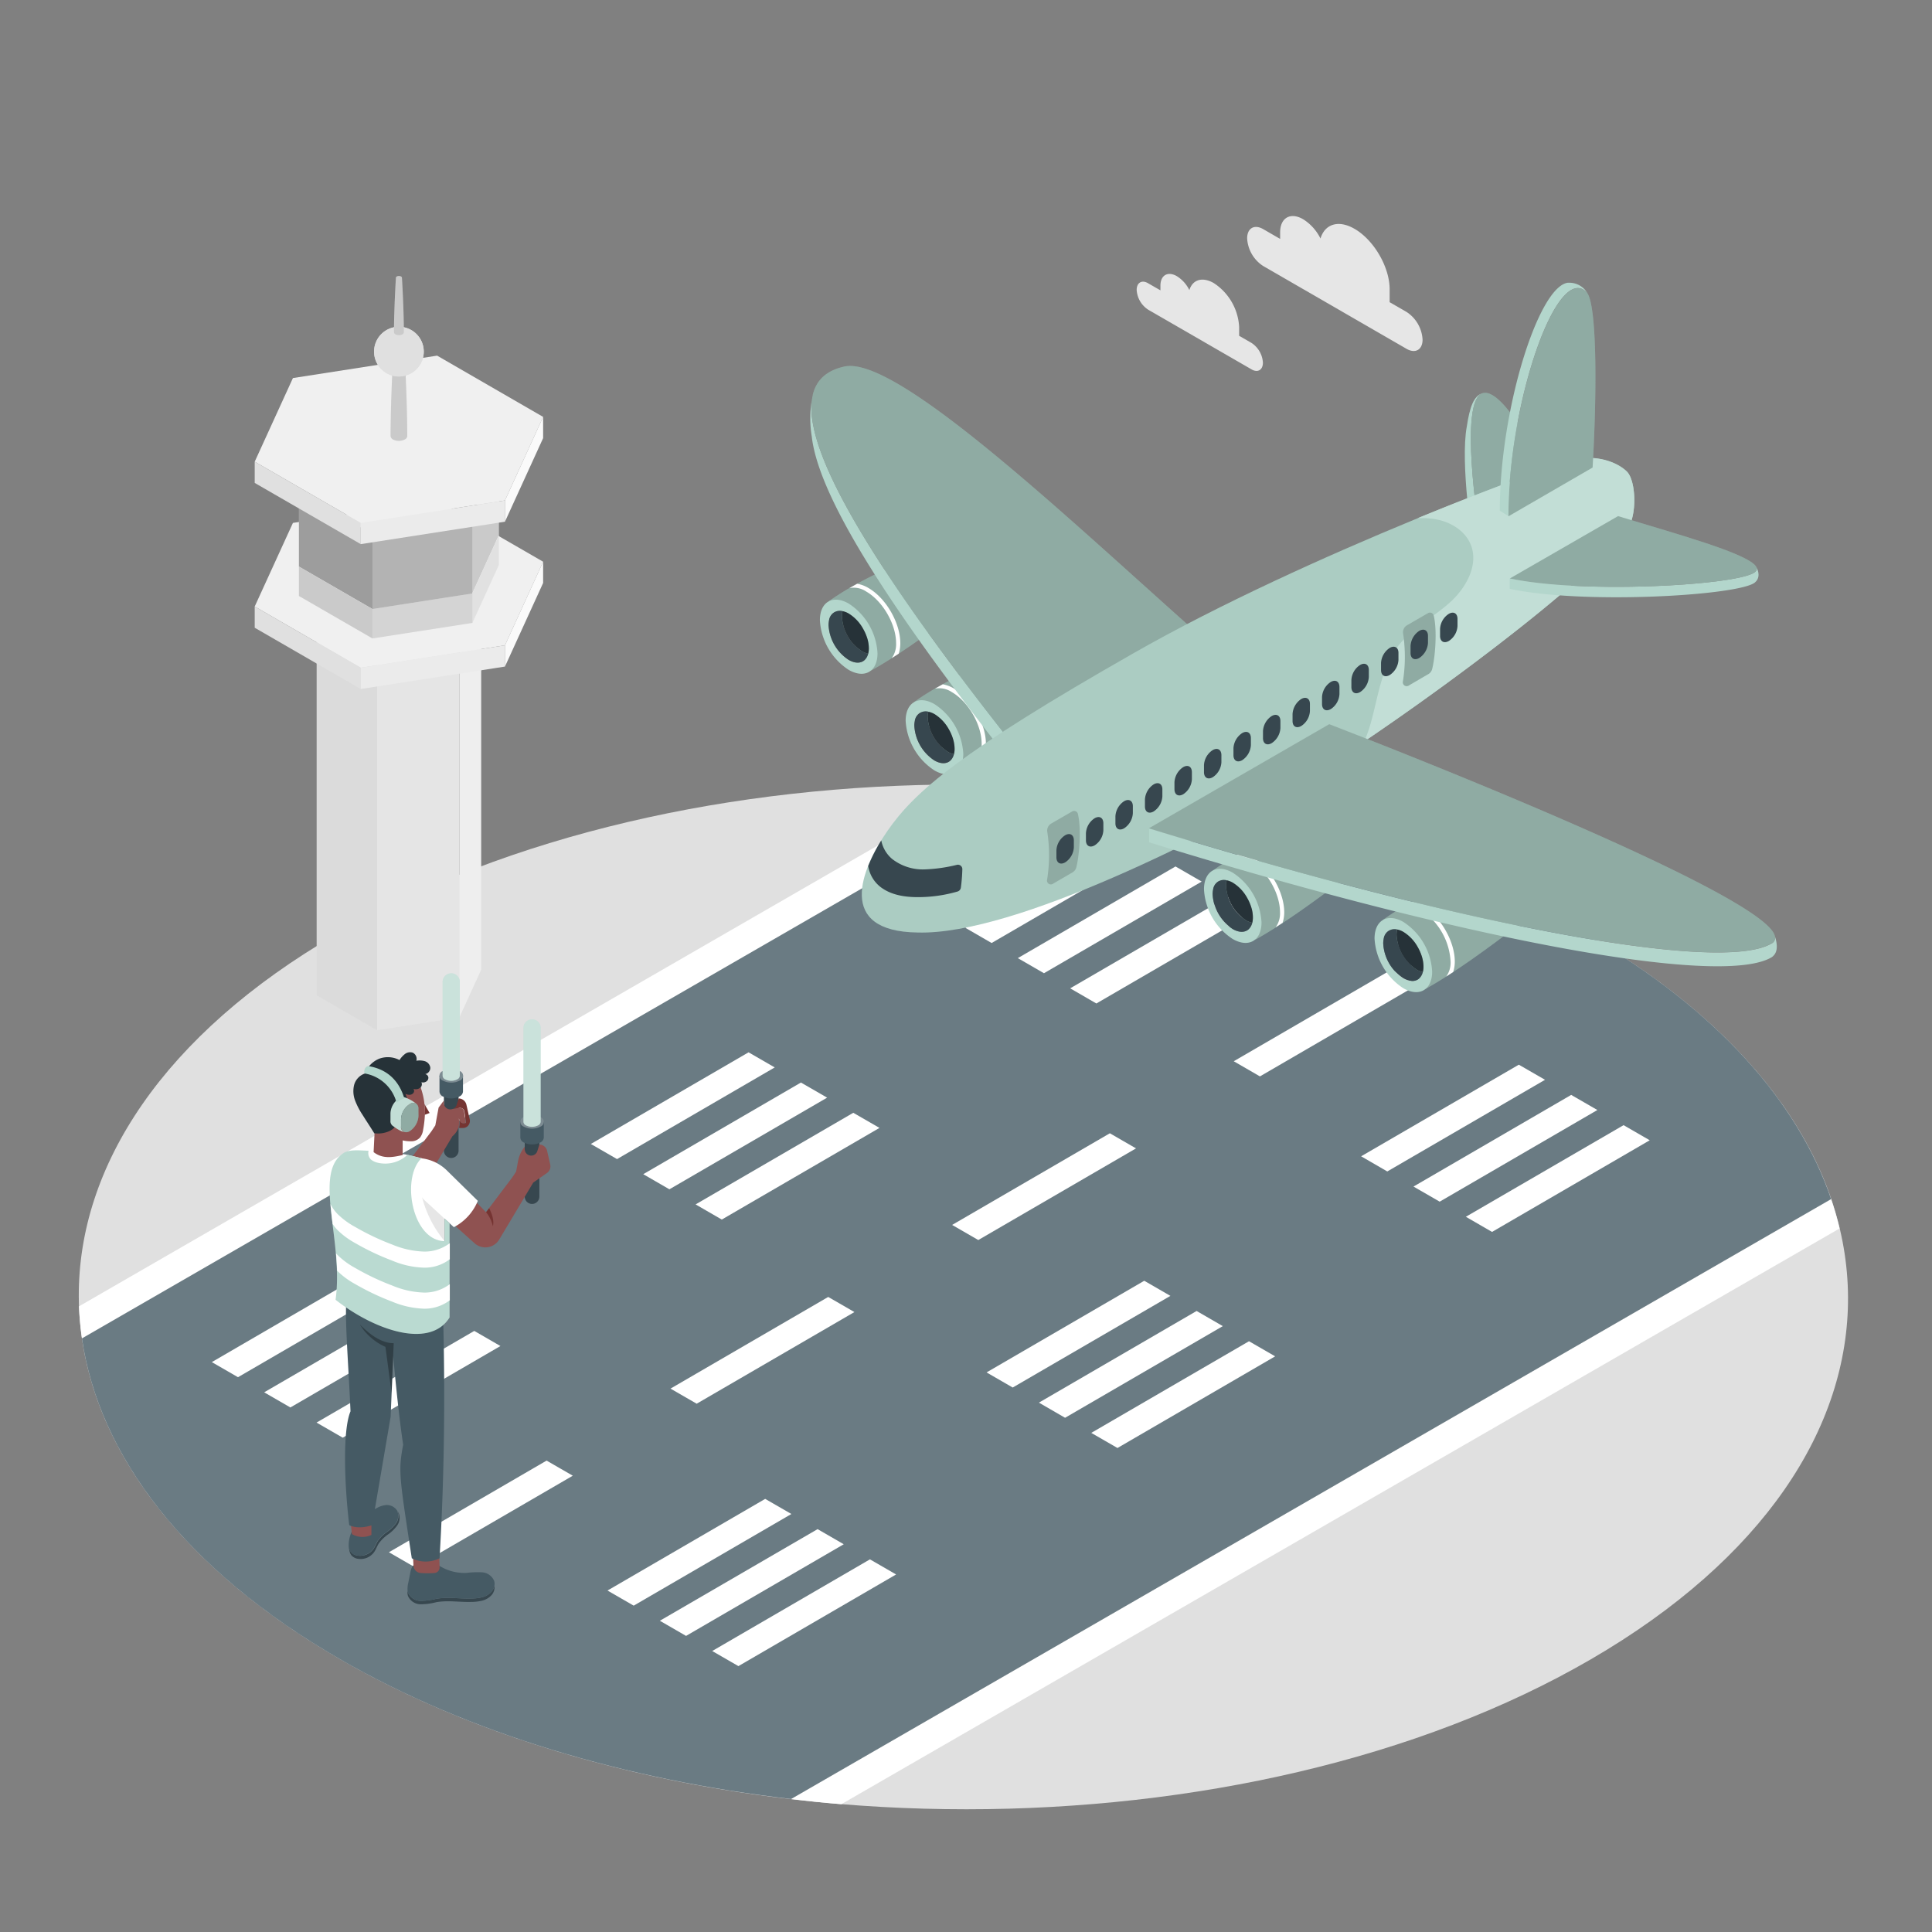 <svg xmlns="http://www.w3.org/2000/svg" viewBox="0 0 500 500"><rect x="0" y="0" width="500" height="500" fill="#808080" stroke="none"/><g id="freepik--Floor--inject-26"><path d="M410.66,241.87c-89.7-51.79-234.64-51.79-323.75,0S-1.73,377.62,88,429.4s234.64,51.79,323.76,0S500.36,293.65,410.66,241.87Z" style="fill:#e0e0e0"></path><path d="M254.45,203.08l-234,135a80,80,0,0,0,.77,8.3L268.78,203.55Q261.63,203.19,254.45,203.08Z" style="fill:#fff"></path><path d="M204.73,465.6c4.32.5,8.65,1,13,1.32l258.34-149q-.91-3.79-2.19-7.56Z" style="fill:#fff"></path><path d="M410.66,241.87C371,219,320.48,206.19,268.78,203.55L21.21,346.38c4.39,30.27,26.64,59.86,66.75,83,33.22,19.18,74,31.23,116.77,36.2L473.89,310.32C465.37,285.24,444.3,261.29,410.66,241.87Z" style="fill:#455a64"></path><path d="M410.66,241.87c-43.35-25-99.59-38-156.21-38.79l-234,135C21.68,371.19,44.19,404.13,88,429.4c36.58,21.12,82.35,33.62,129.78,37.52l258.34-149C469.47,290.08,447.67,263.23,410.66,241.87Z" style="fill:#fff;opacity:0.2"></path><polygon points="297.44 220.33 256.63 244.05 249.85 240.13 290.67 216.42 297.44 220.33" style="fill:#fff"></polygon><polygon points="311 228.15 270.18 251.87 263.41 247.96 304.22 224.24 311 228.15" style="fill:#fff"></polygon><polygon points="324.55 235.98 283.74 259.7 276.96 255.78 317.77 232.07 324.55 235.98" style="fill:#fff"></polygon><polygon points="413.4 287.27 372.59 310.99 365.81 307.08 406.62 283.36 413.4 287.27" style="fill:#fff"></polygon><polygon points="426.95 295.1 386.14 318.82 379.36 314.9 420.18 291.19 426.95 295.1" style="fill:#fff"></polygon><polygon points="399.85 279.45 359.03 303.17 352.26 299.25 393.07 275.54 399.85 279.45" style="fill:#fff"></polygon><polygon points="200.5 276.25 159.69 299.97 152.91 296.06 193.73 272.34 200.5 276.25" style="fill:#fff"></polygon><polygon points="214.06 284.07 173.24 307.79 166.47 303.88 207.28 280.16 214.06 284.07" style="fill:#fff"></polygon><polygon points="227.61 291.9 186.8 315.62 180.02 311.7 220.83 287.99 227.61 291.9" style="fill:#fff"></polygon><polygon points="316.46 343.2 275.64 366.92 268.87 363 309.68 339.28 316.46 343.2" style="fill:#fff"></polygon><polygon points="330.01 351.02 289.2 374.74 282.42 370.83 323.24 347.11 330.01 351.02" style="fill:#fff"></polygon><polygon points="302.9 335.37 262.09 359.09 255.32 355.18 296.13 331.46 302.9 335.37" style="fill:#fff"></polygon><polygon points="102.41 332.7 61.59 356.42 54.82 352.51 95.63 328.79 102.41 332.7" style="fill:#fff"></polygon><polygon points="115.96 340.53 75.15 364.25 68.37 360.33 109.18 336.62 115.96 340.53" style="fill:#fff"></polygon><polygon points="129.51 348.35 88.7 372.07 81.92 368.16 122.74 344.44 129.51 348.35" style="fill:#fff"></polygon><polygon points="218.36 399.65 177.55 423.37 170.77 419.45 211.59 395.74 218.36 399.65" style="fill:#fff"></polygon><polygon points="231.91 407.47 191.1 431.19 184.32 427.28 225.14 403.56 231.91 407.47" style="fill:#fff"></polygon><polygon points="204.81 391.82 164 415.54 157.22 411.63 198.03 387.91 204.81 391.82" style="fill:#fff"></polygon><polygon points="366.88 254.85 326.07 278.57 319.29 274.65 360.11 250.94 363.5 252.89 366.88 254.85" style="fill:#fff"></polygon><polygon points="294 297.2 253.18 320.92 246.41 317.01 287.23 293.29 290.62 295.25 294 297.2" style="fill:#fff"></polygon><polygon points="221.12 339.56 180.3 363.28 173.53 359.37 214.34 335.65 217.73 337.6 221.12 339.56" style="fill:#fff"></polygon><polygon points="148.24 381.91 107.42 405.63 100.65 401.72 141.46 378 144.85 379.96 148.24 381.91" style="fill:#fff"></polygon></g><g id="freepik--Tower--inject-26"><polygon points="81.95 257.58 81.95 155.42 97.6 164.46 97.6 266.62 81.95 257.58" style="fill:#e6e6e6"></polygon><polygon points="118.89 161.15 118.89 263.31 97.6 266.62 97.6 164.46 118.89 161.15" style="fill:#f0f0f0"></polygon><polygon points="124.53 148.81 124.53 250.97 118.89 263.31 118.89 161.15 124.53 148.81" style="fill:#fafafa"></polygon><g style="opacity:0.05"><polygon points="81.95 257.58 81.95 155.42 97.6 164.46 97.6 266.62 81.95 257.58"></polygon><polygon points="118.89 161.15 118.89 263.31 97.6 266.62 97.6 164.46 118.89 161.15"></polygon><polygon points="124.53 148.81 124.53 250.97 118.89 263.31 118.89 161.15 124.53 148.81"></polygon></g><polygon points="140.56 145.37 130.68 167.01 93.36 172.81 65.92 156.96 75.81 135.33 113.13 129.53 140.56 145.37" style="fill:#f0f0f0"></polygon><polygon points="65.92 162.46 65.92 156.96 93.36 172.81 93.36 178.31 65.92 162.46" style="fill:#e0e0e0"></polygon><polygon points="130.68 167.01 130.68 172.51 93.36 178.31 93.36 172.81 130.68 167.01" style="fill:#ebebeb"></polygon><polygon points="140.56 145.37 140.56 150.87 130.68 172.51 130.68 167.01 140.56 145.37" style="fill:#fafafa"></polygon><polygon points="96.39 138.25 77.36 127.26 77.36 146.63 96.39 157.62 96.39 138.25" style="fill:#e0e0e0"></polygon><polygon points="122.27 134.23 96.39 138.25 96.39 157.61 122.27 153.59 122.27 134.23" style="fill:#e0e0e0"></polygon><polygon points="129.12 119.22 122.27 134.23 122.27 153.46 129.12 138.46 129.12 119.22" style="fill:#e0e0e0"></polygon><polygon points="96.39 138.25 77.36 127.26 77.36 146.63 96.39 157.62 96.39 138.25" style="opacity:0.3"></polygon><polygon points="77.36 146.63 77.36 154.24 96.39 165.23 96.39 157.62 77.36 146.63" style="fill:#e0e0e0"></polygon><polygon points="96.39 157.61 96.39 165.23 122.27 161.21 122.27 153.59 96.39 157.61" style="fill:#ebebeb"></polygon><polygon points="122.27 134.23 96.39 138.25 96.39 157.61 122.27 153.59 122.27 134.23" style="opacity:0.2"></polygon><polygon points="129.12 119.22 122.27 134.23 122.27 153.46 129.12 138.46 129.12 119.22" style="opacity:0.1"></polygon><polygon points="122.27 153.46 122.27 161.21 129.12 146.2 129.12 138.46 122.27 153.46" style="fill:#fafafa"></polygon><polygon points="77.36 146.63 77.36 154.24 96.39 165.23 96.39 157.62 77.36 146.63" style="opacity:0.1"></polygon><polygon points="96.39 157.61 96.39 165.23 122.27 161.21 122.27 153.59 96.39 157.61" style="opacity:0.1"></polygon><polygon points="122.27 153.46 122.27 161.21 129.12 146.2 129.12 138.46 122.27 153.46" style="opacity:0.1"></polygon><polygon points="140.56 107.89 130.68 129.52 93.36 135.32 65.92 119.48 75.81 97.84 113.13 92.04 140.56 107.89" style="fill:#f0f0f0"></polygon><polygon points="65.92 124.98 65.92 119.48 93.36 135.32 93.36 140.82 65.92 124.98" style="fill:#e0e0e0"></polygon><polygon points="130.68 129.52 130.68 135.02 93.36 140.82 93.36 135.32 130.68 129.52" style="fill:#ebebeb"></polygon><polygon points="140.56 107.89 140.56 113.39 130.68 135.02 130.68 129.52 140.56 107.89" style="fill:#fafafa"></polygon><path d="M105.4,112.86c0-10.39-.84-23.88-.84-23.88h0a.67.67,0,0,0-.39-.54,2.06,2.06,0,0,0-1.87,0,.67.67,0,0,0-.38.54s-.84,13.49-.84,23.88a1.13,1.13,0,0,0,.64.89,3.41,3.41,0,0,0,3,0A1.09,1.09,0,0,0,105.4,112.86Z" style="fill:#e0e0e0"></path><path d="M105.4,112.86c0-10.39-.84-23.88-.84-23.88h0a.67.67,0,0,0-.39-.54,2.06,2.06,0,0,0-1.87,0,.67.67,0,0,0-.38.54s-.84,13.49-.84,23.88a1.13,1.13,0,0,0,.64.89,3.41,3.41,0,0,0,3,0A1.09,1.09,0,0,0,105.4,112.86Z" style="opacity:0.1"></path><path d="M109.67,91a6.43,6.43,0,1,1-6.43-6.43A6.43,6.43,0,0,1,109.67,91Z" style="fill:#e0e0e0"></path><path d="M109.67,91a6.43,6.43,0,1,1-6.43-6.43A6.43,6.43,0,0,1,109.67,91Z" style="fill:#e0e0e0"></path><path d="M104.52,86c0-6.15-.5-14.13-.5-14.13h0a.41.41,0,0,0-.23-.32,1.25,1.25,0,0,0-1.1,0,.41.41,0,0,0-.23.32s-.5,8-.5,14.13a.65.65,0,0,0,.38.52,2,2,0,0,0,1.81,0A.64.64,0,0,0,104.52,86Z" style="fill:#e0e0e0"></path><path d="M104.52,86c0-6.15-.5-14.13-.5-14.13h0a.41.41,0,0,0-.23-.32,1.25,1.25,0,0,0-1.1,0,.41.41,0,0,0-.23.32s-.5,8-.5,14.13a.65.65,0,0,0,.38.52,2,2,0,0,0,1.81,0A.64.64,0,0,0,104.52,86Z" style="opacity:0.1"></path></g><g id="freepik--Clouds--inject-26"><path d="M350.55,59.22c-4.17-2.41-7.69-1.23-8.81,2.51a12.3,12.3,0,0,0-4.5-5c-3.27-1.89-5.93-.37-5.94,3.38v1.72l-4.38-2.53c-2.29-1.32-4.15-.26-4.16,2.37a9.1,9.1,0,0,0,4.13,7.16L364,90.27c2.29,1.32,4.15.26,4.16-2.37a9.14,9.14,0,0,0-4.13-7.16l-4.39-2.53V75C359.7,69.22,355.61,62.14,350.55,59.22Z" style="fill:#e6e6e6"></path><path d="M314.14,73.27c-3-1.73-5.52-.88-6.33,1.81a8.8,8.8,0,0,0-3.23-3.6c-2.34-1.36-4.25-.27-4.26,2.43v1.23l-3.15-1.81c-1.65-1-3-.19-3,1.7a6.55,6.55,0,0,0,3,5.13l26.67,15.4c1.64,1,3,.19,3-1.7a6.53,6.53,0,0,0-3-5.14l-3.15-1.81V84.63A14.48,14.48,0,0,0,314.14,73.27Z" style="fill:#e6e6e6"></path></g><g id="freepik--Character--inject-26"><path d="M116.78,299.68h0a1.9,1.9,0,0,1-1.9-1.9v-15h3.8v15A1.9,1.9,0,0,1,116.78,299.68Z" style="fill:#37474f"></path><path d="M113.74,278.42v4.09h0a1.5,1.5,0,0,0,.88,1.25,4.72,4.72,0,0,0,4.3,0,1.53,1.53,0,0,0,.9-1.25v-4.09Z" style="fill:#455a64"></path><path d="M114.64,277.18a1.31,1.31,0,0,0,0,2.49,4.79,4.79,0,0,0,4.3,0,1.31,1.31,0,0,0,0-2.49A4.7,4.7,0,0,0,114.64,277.18Z" style="fill:#455a64"></path><path d="M114.64,277.18a1.31,1.31,0,0,0,0,2.49,4.79,4.79,0,0,0,4.3,0,1.31,1.31,0,0,0,0-2.49A4.7,4.7,0,0,0,114.64,277.18Z" style="fill:#fff;opacity:0.3"></path><path d="M116.78,251.89a2.23,2.23,0,0,0-2.23,2.22v24.31h0a1.11,1.11,0,0,0,.65.91,3.41,3.41,0,0,0,3.14,0,1.11,1.11,0,0,0,.66-.91h0V254.11A2.22,2.22,0,0,0,116.78,251.89Z" style="fill:#B3D6CC"></path><path d="M116.78,251.89a2.23,2.23,0,0,0-2.23,2.22v24.31h0a1.11,1.11,0,0,0,.65.91,3.41,3.41,0,0,0,3.14,0,1.11,1.11,0,0,0,.66-.91h0V254.11A2.22,2.22,0,0,0,116.78,251.89Z" style="fill:#fff;opacity:0.3"></path><path d="M106.62,305.43a8.53,8.53,0,0,0-1.74-3.62l.78-1C106.25,301.86,107.09,304,106.62,305.43Z" style="fill:#753432"></path><path d="M121.54,289.58l-.83-3.68a2.08,2.08,0,0,0-2-1.62h0l-.54,1.69a1.66,1.66,0,0,1-1,1.06l1.68-.3a1.15,1.15,0,0,1,1.35,1l.41,2.88c-.9.17-1.43.15-1.81-1.25a6.84,6.84,0,0,1,0,2.56h1a1.86,1.86,0,0,0,1.09-.35h0A1.89,1.89,0,0,0,121.54,289.58Z" style="fill:#753432"></path><path d="M118.73,289.34c.38,1.4.91,1.42,1.81,1.25l-.41-2.88a1.15,1.15,0,0,0-1.35-1l-1.68.3a1.65,1.65,0,0,1-2.22-1.57v-.64l-1.37,1.84-.85,4.61-1,1.52-6.8,9-2.84-3-5.68,6,5.6,5a4.17,4.17,0,0,0,6.36-1l8.79-14.72a5,5,0,0,0,1.55-2.2l0,0A6.84,6.84,0,0,0,118.73,289.34Z" style="fill:#8f5251"></path><path d="M137.69,311.58h0a1.9,1.9,0,0,1-1.89-1.9v-15h3.79v15A1.9,1.9,0,0,1,137.69,311.58Z" style="fill:#37474f"></path><path d="M134.66,290.33v4.09h0a1.5,1.5,0,0,0,.88,1.25,4.79,4.79,0,0,0,4.3,0,1.54,1.54,0,0,0,.89-1.25v-4.09Z" style="fill:#455a64"></path><path d="M135.55,289.08a1.32,1.32,0,0,0,0,2.49,4.72,4.72,0,0,0,4.3,0,1.32,1.32,0,0,0,0-2.49A4.79,4.79,0,0,0,135.55,289.08Z" style="fill:#455a64"></path><path d="M135.55,289.08a1.32,1.32,0,0,0,0,2.49,4.72,4.72,0,0,0,4.3,0,1.32,1.32,0,0,0,0-2.49A4.79,4.79,0,0,0,135.55,289.08Z" style="fill:#fff;opacity:0.3"></path><path d="M137.69,263.8a2.22,2.22,0,0,0-2.22,2.22v24.31h0a1.09,1.09,0,0,0,.65.91,3.47,3.47,0,0,0,3.14,0,1.11,1.11,0,0,0,.66-.91h0V266A2.22,2.22,0,0,0,137.69,263.8Z" style="fill:#B3D6CC"></path><path d="M137.69,263.8a2.22,2.22,0,0,0-2.22,2.22v24.31h0a1.09,1.09,0,0,0,.65.91,3.47,3.47,0,0,0,3.14,0,1.11,1.11,0,0,0,.66-.91h0V266A2.22,2.22,0,0,0,137.69,263.8Z" style="fill:#fff;opacity:0.3"></path><path d="M105.58,412.13a3.57,3.57,0,0,0,3.21,2.17,16.44,16.44,0,0,0,4.06-.52c3-.55,5.93,0,8.94-.08a12.67,12.67,0,0,0,2.94-.32,4.85,4.85,0,0,0,2.51-1.48,3.32,3.32,0,0,0,.72-1.57,3.1,3.1,0,0,1-.72,2.45,4.85,4.85,0,0,1-2.51,1.48,12.67,12.67,0,0,1-2.94.32c-3,.07-5.92-.47-8.94.08a16,16,0,0,1-4.06.52,3.58,3.58,0,0,1-3.21-2.16,3.43,3.43,0,0,1-.1-1.39A2.77,2.77,0,0,0,105.58,412.13Z" style="fill:#37474f"></path><path d="M105.66,409.63c.18-.91.37-1.82.55-2.74a4,4,0,0,1,.47-1.39,1.38,1.38,0,0,1,1.22-.7c1.65-.22,4-.82,5.35.13a12.29,12.29,0,0,0,7.38,2.14,25.53,25.53,0,0,1,4.09-.16,3.65,3.65,0,0,1,3.17,2.23,2.65,2.65,0,0,1,.07,1.19,3.32,3.32,0,0,1-.72,1.57,4.85,4.85,0,0,1-2.51,1.48,12.67,12.67,0,0,1-2.94.32c-3,.07-5.92-.47-8.94.08a16.44,16.44,0,0,1-4.06.52,3.57,3.57,0,0,1-3.21-2.17,2.77,2.77,0,0,1-.1-.5A6.47,6.47,0,0,1,105.66,409.63Z" style="fill:#455a64"></path><path d="M113.65,402.06l.11,3.57a1.41,1.41,0,0,1-1.31,1.46,22.72,22.72,0,0,1-3.6,0,2,2,0,0,1-1.84-1.91l-.14-2.64Z" style="fill:#8f5251"></path><path d="M90.33,400.16a2.8,2.8,0,0,0,.48,1.47,2.67,2.67,0,0,0,1.69.95,4.27,4.27,0,0,0,4.18-1.72c.45-.65.7-1.42,1.13-2.08a9.39,9.39,0,0,1,2.34-2.28,10,10,0,0,0,2.37-2.27,3.34,3.34,0,0,0,.45-3,2.88,2.88,0,0,1,.22.38,3.42,3.42,0,0,1-.43,3.22,9.89,9.89,0,0,1-2.41,2.33A9.88,9.88,0,0,0,98,399.49c-.43.69-.69,1.48-1.15,2.15a4.31,4.31,0,0,1-4.27,1.77,2.73,2.73,0,0,1-1.72-1,3.39,3.39,0,0,1-.5-2.05C90.32,400.31,90.33,400.23,90.33,400.16Z" style="fill:#37474f"></path><path d="M91.42,395.68c1.08-1.91,3.32-3.29,5-4.64a6.47,6.47,0,0,1,3.34-1.52,3.16,3.16,0,0,1,3.12,1.59,1,1,0,0,0,0,.1,3.34,3.34,0,0,1-.45,3,10,10,0,0,1-2.37,2.27,9.39,9.39,0,0,0-2.34,2.28c-.43.66-.68,1.43-1.13,2.08a4.27,4.27,0,0,1-4.18,1.72,2.67,2.67,0,0,1-1.69-.95,2.8,2.8,0,0,1-.48-1.47c0-.17,0-.35,0-.52A8.36,8.36,0,0,1,91.42,395.68Z" style="fill:#455a64"></path><path d="M96.12,394v3.24a5.44,5.44,0,0,1-5.05-.22l-.3-2.92Z" style="fill:#8f5251"></path><path d="M89.92,335.15c-1,2.92.22,16.79.79,30.1-2.11,5-1.54,19.3-.33,29.45,0,0,2.11,1.29,5.93,0l4.78-28,.67-15.82s1.2,14,2.58,23c-1.3,6.89-1,8.19,2.23,29.4a8,8,0,0,0,7.18,0c1.81-29.8,1.14-57,.8-66.72Z" style="fill:#455a64"></path><path d="M101.35,360.52l.54-12.9c-3.33,0-6.43-2.49-8.78-4.86a14.88,14.88,0,0,0,6.64,5.81Z" style="opacity:0.3"></path><path d="M115.06,312.13V337.4c-14.88,6.23-24.52.6-25.83-2.33.69-10.28-1.74-22.31-1.56-27.43s.82-10.87,8.74-9.71l8.43.82,4.28,1Z" style="fill:#fff"></path><path d="M115.06,315.39l-6.1-6.71a29.2,29.2,0,0,0,6.1,12.53Z" style="opacity:0.1"></path><path d="M138,306.05l-8.79,14.72a4.18,4.18,0,0,1-6.37,1l-5.59-5,5.68-6,2.84,2.95,6.8-9,1-1.51.51-2.76a8.22,8.22,0,0,1,1.47-3.37l.25-.33v.65a1.67,1.67,0,0,0,1.67,1.67h0a1.67,1.67,0,0,0,1.59-1.17l.53-1.69h0a2.08,2.08,0,0,1,2,1.62l.81,3.57a2.08,2.08,0,0,1-.83,2.16Z" style="fill:#8f5251"></path><path d="M127.54,317.34a8.6,8.6,0,0,0-1.74-3.63l.78-1C127.17,313.77,128,315.89,127.54,317.34Z" style="fill:#753432"></path><path d="M123.66,310.78l-8-7.86a11.23,11.23,0,0,0-6.57-3.15l-.14,0c-3.39,7.41,1.09,11,1.09,11l7.42,6.82A13.39,13.39,0,0,0,123.66,310.78Z" style="fill:#fff"></path><path d="M108.88,281.4a1.2,1.2,0,0,0,.18-1.32,1.5,1.5,0,0,0,1.25-.18,1.14,1.14,0,0,0,.55-1.07,1,1,0,0,0-.81-.85,1.61,1.61,0,0,0,1-.66,1.56,1.56,0,0,0,.3-1.12,2.06,2.06,0,0,0-1.41-1.57,4.9,4.9,0,0,0-2.19-.11,1.78,1.78,0,0,0-.93-2.09,2.18,2.18,0,0,0-2,.33,6.16,6.16,0,0,0-1.43,1.58,6.48,6.48,0,0,0-5.27-.34,6.58,6.58,0,0,0-3.67,3.82,4.33,4.33,0,0,0-2.79,2.91,6.82,6.82,0,0,0,.24,4.09,18.9,18.9,0,0,0,1.91,3.68c.35.56.7,1.12,1.06,1.67s1.57,2.44,2,3.14a6.55,6.55,0,0,0,6.23-.39,10.62,10.62,0,0,0,4-5A33.76,33.76,0,0,0,108.88,281.4Z" style="fill:#263238"></path><path d="M109.85,285.73l1.33,2.31-1.32.49A26.14,26.14,0,0,0,109.85,285.73Z" style="fill:#753432"></path><path d="M109.85,285.73a18.5,18.5,0,0,0-1-4.33,1.76,1.76,0,0,1-1.86.38.9.9,0,0,1,0,1.08,1.34,1.34,0,0,1-1,.48,2.51,2.51,0,0,1-1.07-.25,6,6,0,0,1,.57,3.17,8.39,8.39,0,0,1-3.19,5.33l0,0a5.12,5.12,0,0,1-1.37,1.06,7.15,7.15,0,0,1-4,.64l-.24,4.88c2.26,1.73,4.64,1.43,7.52.75v-3.79a9.19,9.19,0,0,0,2.39.23,3.07,3.07,0,0,0,2.13-1,4.23,4.23,0,0,0,.78-2,27.06,27.06,0,0,0,.45-3.91A26.14,26.14,0,0,0,109.85,285.73Z" style="fill:#8f5251"></path><path d="M115.06,315.39v5.82c-8.45-.14-11.3-16.35-6-21.44,0,0-1.45-.42-3.58-.92a8.44,8.44,0,0,1-7.71,2.07,4.37,4.37,0,0,1-1.78-.84,2.37,2.37,0,0,1-.61-2.26c-2.69-.12-5.06-.35-6.53.63-7.87,5.23.12,22.67-2,37.93,10.27,8.05,24.44,12.73,29.5,4.58V316.63Z" style="fill:#B3D6CC"></path><path d="M115.06,315.39v5.82c-8.45-.14-11.3-16.35-6-21.44,0,0-1.45-.42-3.58-.92a8.44,8.44,0,0,1-7.71,2.07,4.37,4.37,0,0,1-1.78-.84,2.37,2.37,0,0,1-.61-2.26c-2.69-.12-5.06-.35-6.53.63-7.87,5.23.12,22.67-2,37.93,10.27,8.05,24.44,12.73,29.5,4.58V316.63Z" style="fill:#fff;opacity:0.1"></path><path d="M92,321.75a65.07,65.07,0,0,0,9.51,4.5,22.72,22.72,0,0,0,8.33,1.82,10.7,10.7,0,0,0,6.57-2.18v-4.16a10.83,10.83,0,0,1-6.57,2.18,23.13,23.13,0,0,1-8.33-1.82A64.11,64.11,0,0,1,92,317.58a20.51,20.51,0,0,1-4.65-3.4,10.13,10.13,0,0,1-1.82-2.58c.14,1.64.34,3.37.56,5.17a11.25,11.25,0,0,0,1.26,1.57A20.86,20.86,0,0,0,92,321.75Z" style="fill:#fff"></path><path d="M101.52,332.7A64.11,64.11,0,0,1,92,328.19a20.51,20.51,0,0,1-4.65-3.4,5.34,5.34,0,0,1-.39-.44c.13,1.49.23,3,.28,4.48l.11.13a20.82,20.82,0,0,0,4.65,3.4,65.13,65.13,0,0,0,9.51,4.51,23.13,23.13,0,0,0,8.33,1.82,10.83,10.83,0,0,0,6.57-2.18v-4.17a10.83,10.83,0,0,1-6.57,2.18A22.93,22.93,0,0,1,101.52,332.7Z" style="fill:#fff"></path><path d="M103.79,291.47v-1.84a4.93,4.93,0,0,1,2.25-3.89,1.53,1.53,0,0,1,1.66-.1h0a9.18,9.18,0,0,0-2.89-1.61h0a1.62,1.62,0,0,0-1.5.2,4.93,4.93,0,0,0-2.25,3.89V290a1.5,1.5,0,0,0,.74,1.47h0a10.07,10.07,0,0,0,2.83,1.57v0A1.44,1.44,0,0,1,103.79,291.47Z" style="fill:#B3D6CC"></path><path d="M103.79,291.47v-1.84a4.93,4.93,0,0,1,2.25-3.89,1.53,1.53,0,0,1,1.66-.1h0a9.18,9.18,0,0,0-2.89-1.61h0a1.62,1.62,0,0,0-1.5.2,4.93,4.93,0,0,0-2.25,3.89V290a1.5,1.5,0,0,0,.74,1.47h0a10.07,10.07,0,0,0,2.83,1.57v0A1.44,1.44,0,0,1,103.79,291.47Z" style="fill:#fff;opacity:0.2"></path><path d="M108.29,287a1.58,1.58,0,0,0-.59-1.39,1.53,1.53,0,0,0-1.66.1,4.93,4.93,0,0,0-2.25,3.89v1.84a1.44,1.44,0,0,0,.85,1.51,1.7,1.7,0,0,0,1.42-.23,5,5,0,0,0,2.24-3.89Z" style="fill:#B3D6CC"></path><path d="M108.29,287a1.58,1.58,0,0,0-.59-1.39,1.53,1.53,0,0,0-1.66.1,4.93,4.93,0,0,0-2.25,3.89v1.84a1.44,1.44,0,0,0,.85,1.51,1.7,1.7,0,0,0,1.42-.23,5,5,0,0,0,2.24-3.89Z" style="opacity:0.2"></path><path d="M94.4,277.82a10.29,10.29,0,0,1,8.24,7.61,4.13,4.13,0,0,1,2-1.15c-2.08-7-7.39-8-9.17-8.36C94.48,275.8,94,277.34,94.4,277.82Z" style="fill:#B3D6CC"></path></g><g id="freepik--Aircraft--inject-26"><path d="M382.76,137s-5.33-33.54,1-35.27c-2.44.66-3.41,3.82-4.15,8.62h0c-1.78,9.55,1.59,30.76,1.59,30.76L400,129.54s-.43-.93-1.16-2.41Z" style="fill:#B3D6CC"></path><path d="M382.76,137l16.1-9.88,2.77-1.71S389.85,100,383.72,101.74C377.43,103.47,382.76,137,382.76,137Z" style="fill:#B3D6CC"></path><path d="M382.76,137l16.1-9.88,2.77-1.71S389.85,100,383.72,101.74C377.43,103.47,382.76,137,382.76,137Z" style="opacity:0.2"></path><path d="M281,173.53a10.6,10.6,0,0,0-4.83-8.35,3.66,3.66,0,0,0-3.05-.52h0l-.05,0c-1,.34-24.41,8.24-36.46,17l11,17.88c12.67-7,32.15-23,32.15-23A3.51,3.51,0,0,0,281,173.53Z" style="fill:#B3D6CC"></path><path d="M281,173.53a10.6,10.6,0,0,0-4.83-8.35,3.66,3.66,0,0,0-3.05-.52h0l-.05,0c-1,.34-24.41,8.24-36.46,17l11,17.88c12.67-7,32.15-23,32.15-23A3.51,3.51,0,0,0,281,173.53Z" style="opacity:0.2"></path><path d="M255.15,192.5c0-5.25-3.69-11.67-8.26-14.31a8.73,8.73,0,0,0-2.9-1.09c-.67.37-1.33.74-2,1.12a5.82,5.82,0,0,1,4.33.89c4.28,2.47,7.75,8.48,7.73,13.39a6.14,6.14,0,0,1-1.12,3.86l1.79-1.17A8.59,8.59,0,0,0,255.15,192.5Z" style="fill:#fff"></path><path d="M245.54,188.7a12,12,0,0,1,1.11,2.55A12,12,0,0,0,245.54,188.7Z" style="fill:none"></path><path d="M236.63,187.8h0a5.91,5.91,0,0,1,.11-1.15A5.91,5.91,0,0,0,236.63,187.8Z" style="fill:none"></path><path d="M245.54,188.7a10.71,10.71,0,0,0-3.68-3.89A10.71,10.71,0,0,1,245.54,188.7Z" style="fill:none"></path><path d="M246.65,191.25a9,9,0,0,1,.4,2.57h0A9,9,0,0,0,246.65,191.25Z" style="fill:none"></path><path d="M241.86,182.24c-4.11-2.38-7.46-.47-7.48,4.26a16.41,16.41,0,0,0,7.44,12.88c4.11,2.38,7.46.46,7.48-4.27A16.39,16.39,0,0,0,241.86,182.24Zm5.19,11.58c0,3.3-2.35,4.64-5.23,3a11.47,11.47,0,0,1-5.19-9h0a5.91,5.91,0,0,1,.11-1.15c.49-2.45,2.6-3.29,5.12-1.84a10.71,10.71,0,0,1,3.68,3.89,12,12,0,0,1,1.11,2.55,9,9,0,0,1,.4,2.57Z" style="fill:#B3D6CC"></path><path d="M240.08,185.56h0a5.8,5.8,0,0,1,.11-1.14c0-.08.05-.15.07-.23a2.82,2.82,0,0,0-3.52,2.46,5.91,5.91,0,0,0-.11,1.15h0a11.47,11.47,0,0,0,5.19,9c2.44,1.4,4.48.66,5.06-1.61a5.41,5.41,0,0,1-1.6-.63A11.45,11.45,0,0,1,240.08,185.56Z" style="fill:#37474f"></path><path d="M246.65,191.25a12,12,0,0,0-1.11-2.55,10.71,10.71,0,0,0-3.68-3.89,5.65,5.65,0,0,0-1.6-.62c0,.08,0,.15-.07.23a5.8,5.8,0,0,0-.11,1.14h0a11.45,11.45,0,0,0,5.2,9,5.41,5.41,0,0,0,1.6.63,5.24,5.24,0,0,0,.17-1.37A9,9,0,0,0,246.65,191.25Z" style="fill:#263238"></path><path d="M258.82,147.51a10.64,10.64,0,0,0-4.82-8.36,3.7,3.7,0,0,0-3.05-.52h0l0,0c-1,.34-24.42,8.25-36.47,17l11,17.88c12.68-7,32.16-23,32.16-23A3.48,3.48,0,0,0,258.82,147.51Z" style="fill:#B3D6CC"></path><path d="M258.82,147.51a10.64,10.64,0,0,0-4.82-8.36,3.7,3.7,0,0,0-3.05-.52h0l0,0c-1,.34-24.42,8.25-36.47,17l11,17.88c12.68-7,32.16-23,32.16-23A3.48,3.48,0,0,0,258.82,147.51Z" style="opacity:0.2"></path><path d="M233,166.48c0-5.26-3.69-11.68-8.27-14.32a8.44,8.44,0,0,0-2.89-1.08l-2,1.11a5.81,5.81,0,0,1,4.34.9c4.27,2.47,7.74,8.47,7.73,13.39a6.13,6.13,0,0,1-1.13,3.85l1.8-1.16A8.69,8.69,0,0,0,233,166.48Z" style="fill:#fff"></path><path d="M223.34,162.67a12.76,12.76,0,0,1,1.12,2.55A12.76,12.76,0,0,0,223.34,162.67Z" style="fill:none"></path><path d="M214.43,161.77h0a6.68,6.68,0,0,1,.11-1.14A6.68,6.68,0,0,0,214.43,161.77Z" style="fill:none"></path><path d="M223.34,162.67a10.6,10.6,0,0,0-3.68-3.88A10.6,10.6,0,0,1,223.34,162.67Z" style="fill:none"></path><path d="M224.46,165.22a9,9,0,0,1,.4,2.57h0A9,9,0,0,0,224.46,165.22Z" style="fill:none"></path><path d="M219.67,156.22c-4.12-2.38-7.47-.47-7.48,4.26a16.4,16.4,0,0,0,7.43,12.87c4.12,2.38,7.47.46,7.48-4.26A16.34,16.34,0,0,0,219.67,156.22Zm5.19,11.57c0,3.3-2.35,4.64-5.23,3a11.47,11.47,0,0,1-5.2-9h0a6.68,6.68,0,0,1,.11-1.14c.5-2.45,2.6-3.3,5.12-1.84a10.6,10.6,0,0,1,3.68,3.88,12.76,12.76,0,0,1,1.12,2.55,9,9,0,0,1,.4,2.57Z" style="fill:#B3D6CC"></path><path d="M217.89,159.54h0a5.83,5.83,0,0,1,.11-1.15,1.87,1.87,0,0,1,.07-.22,2.81,2.81,0,0,0-3.53,2.46,6.68,6.68,0,0,0-.11,1.14h0a11.47,11.47,0,0,0,5.2,9c2.44,1.41,4.48.66,5.06-1.6a5.4,5.4,0,0,1-1.61-.64A11.43,11.43,0,0,1,217.89,159.54Z" style="fill:#37474f"></path><path d="M224.46,165.22a12.76,12.76,0,0,0-1.12-2.55,10.6,10.6,0,0,0-3.68-3.88,5.06,5.06,0,0,0-1.59-.62,1.87,1.87,0,0,0-.07.22,5.83,5.83,0,0,0-.11,1.15h0a11.43,11.43,0,0,0,5.19,9,5.4,5.4,0,0,0,1.61.64,5.79,5.79,0,0,0,.17-1.38A9,9,0,0,0,224.46,165.22Z" style="fill:#263238"></path><path d="M210.35,102.08s0,.09,0,.14l0-.12Z" style="fill:#455a64"></path><path d="M267.23,199.1c-33.74-42.16-59.11-79-57.15-95.48a28.58,28.58,0,0,0,0,9.31v0c2,18.06,26,52.4,57.12,91.31l48.44-30.12V169Z" style="fill:#B3D6CC"></path><path d="M267.23,199.1,315.67,169c-33.78-29.55-82.7-77.22-97.1-74.15-4.65,1-7.29,3.49-8.21,7.27l0,.12a10.21,10.21,0,0,0-.25,1.4C208.12,120.14,233.49,156.94,267.23,199.1Z" style="fill:#B3D6CC"></path><path d="M267.23,199.1,315.67,169c-33.78-29.55-82.7-77.22-97.1-74.15-4.65,1-7.29,3.49-8.21,7.27l0,.12a10.21,10.21,0,0,0-.25,1.4C208.12,120.14,233.49,156.94,267.23,199.1Z" style="opacity:0.2"></path><path d="M237.48,241.33c25.41.77,77.24-26.2,97.23-37.74s73.82-50,86.34-66.5c2.73-3.63,2.34-12.7,0-15s-7.13-4.15-12.44-3.37S338.52,143.31,293.44,169s-56.74,35.89-63.74,46S216.34,241.07,237.48,241.33Z" style="fill:#B3D6CC"></path><path d="M237.48,241.33c25.41.77,77.24-26.2,97.23-37.74s73.82-50,86.34-66.5c2.73-3.63,2.34-12.7,0-15s-7.13-4.15-12.44-3.37S338.52,143.31,293.44,169s-56.74,35.89-63.74,46S216.34,241.07,237.48,241.33Z" style="opacity:0.05"></path><path d="M421.05,122.05c-2.33-2.33-7.13-4.15-12.44-3.37-2.62.39-19.7,6.38-41.74,15.43a20.74,20.74,0,0,1,4.59.25c3.83.66,7.61,2.88,9.12,6.47,2.25,5.32-1.18,11.41-5.51,15.24s-9.7,6.54-13.23,11.12c-4.22,5.49-5.12,12.73-6.94,19.42a36.86,36.86,0,0,1-1.83,5.26c24.31-16.42,58.35-42.06,68-54.78C423.78,133.46,423.39,124.39,421.05,122.05Z" style="fill:#B3D6CC"></path><path d="M421.05,122.05c-2.33-2.33-7.13-4.15-12.44-3.37-2.62.39-19.7,6.38-41.74,15.43a20.74,20.74,0,0,1,4.59.25c3.83.66,7.61,2.88,9.12,6.47,2.25,5.32-1.18,11.41-5.51,15.24s-9.7,6.54-13.23,11.12c-4.22,5.49-5.12,12.73-6.94,19.42a36.86,36.86,0,0,1-1.83,5.26c24.31-16.42,58.35-42.06,68-54.78C423.78,133.46,423.39,124.39,421.05,122.05Z" style="fill:#fff;opacity:0.2"></path><path d="M358.22,217.16a10.64,10.64,0,0,0-4.83-8.36,3.71,3.71,0,0,0-3-.52h0l0,0c-1,.35-24.42,8.25-36.47,17l11,17.88c12.67-7,32.15-23,32.16-23A3.48,3.48,0,0,0,358.22,217.16Z" style="fill:#B3D6CC"></path><path d="M358.22,217.16a10.64,10.64,0,0,0-4.83-8.36,3.71,3.71,0,0,0-3-.52h0l0,0c-1,.35-24.42,8.25-36.47,17l11,17.88c12.67-7,32.15-23,32.16-23A3.48,3.48,0,0,0,358.22,217.16Z" style="opacity:0.2"></path><path d="M332.36,236.13c0-5.25-3.7-11.68-8.27-14.32a8.73,8.73,0,0,0-2.89-1.08l-2,1.11a5.83,5.83,0,0,1,4.33.9c4.28,2.47,7.75,8.47,7.74,13.39a6.13,6.13,0,0,1-1.13,3.85l1.8-1.16A9.32,9.32,0,0,0,332.36,236.13Z" style="fill:#fff"></path><path d="M322.74,232.32a12.17,12.17,0,0,1,1.11,2.55A12.17,12.17,0,0,0,322.74,232.32Z" style="fill:none"></path><path d="M313.83,231.43h0a5.83,5.83,0,0,1,.11-1.15A5.83,5.83,0,0,0,313.83,231.43Z" style="fill:none"></path><path d="M322.74,232.32a10.6,10.6,0,0,0-3.68-3.88A10.6,10.6,0,0,1,322.74,232.32Z" style="fill:none"></path><path d="M323.85,234.87a8.75,8.75,0,0,1,.4,2.57h0A8.75,8.75,0,0,0,323.85,234.87Z" style="fill:none"></path><path d="M319.07,225.87c-4.12-2.38-7.47-.47-7.48,4.26A16.36,16.36,0,0,0,319,243c4.12,2.38,7.47.47,7.48-4.26A16.38,16.38,0,0,0,319.07,225.87Zm5.18,11.57c0,3.31-2.34,4.65-5.22,3a11.44,11.44,0,0,1-5.2-9h0a5.83,5.83,0,0,1,.11-1.15c.49-2.45,2.6-3.3,5.12-1.84a10.6,10.6,0,0,1,3.68,3.88,12.17,12.17,0,0,1,1.11,2.55,8.75,8.75,0,0,1,.4,2.57Z" style="fill:#B3D6CC"></path><path d="M317.29,229.19h0a5.86,5.86,0,0,1,.1-1.15c0-.08.05-.14.07-.22a2.81,2.81,0,0,0-3.52,2.46,5.83,5.83,0,0,0-.11,1.15h0a11.44,11.44,0,0,0,5.2,9c2.43,1.41,4.48.66,5.06-1.6a5.36,5.36,0,0,1-1.61-.63A11.47,11.47,0,0,1,317.29,229.19Z" style="fill:#37474f"></path><path d="M323.85,234.87a12.17,12.17,0,0,0-1.11-2.55,10.6,10.6,0,0,0-3.68-3.88,5.27,5.27,0,0,0-1.6-.62c0,.08,0,.14-.07.22a5.86,5.86,0,0,0-.1,1.15h0a11.47,11.47,0,0,0,5.19,9,5.36,5.36,0,0,0,1.61.63,5.81,5.81,0,0,0,.16-1.38A8.75,8.75,0,0,0,323.85,234.87Z" style="fill:#263238"></path><path d="M402.36,229.9a10.64,10.64,0,0,0-4.82-8.36,3.7,3.7,0,0,0-3.05-.52h0l-.05,0c-1,.34-24.42,8.25-36.46,17l11,17.88c12.67-7,32.15-23,32.15-23A3.48,3.48,0,0,0,402.36,229.9Z" style="fill:#B3D6CC"></path><path d="M402.36,229.9a10.64,10.64,0,0,0-4.82-8.36,3.7,3.7,0,0,0-3.05-.52h0l-.05,0c-1,.34-24.42,8.25-36.46,17l11,17.88c12.67-7,32.15-23,32.15-23A3.48,3.48,0,0,0,402.36,229.9Z" style="opacity:0.2"></path><path d="M376.5,248.87c0-5.26-3.69-11.68-8.26-14.32a8.48,8.48,0,0,0-2.9-1.08l-2,1.11a5.8,5.8,0,0,1,4.34.9,17.06,17.06,0,0,1,7.73,13.39,6.06,6.06,0,0,1-1.13,3.85l1.8-1.16A8.69,8.69,0,0,0,376.5,248.87Z" style="fill:#fff"></path><path d="M366.89,245.06a12.17,12.17,0,0,1,1.11,2.55A12.17,12.17,0,0,0,366.89,245.06Z" style="fill:none"></path><path d="M358,244.16h0a5.8,5.8,0,0,1,.11-1.14A5.8,5.8,0,0,0,358,244.16Z" style="fill:none"></path><path d="M366.89,245.06a10.6,10.6,0,0,0-3.68-3.88A10.6,10.6,0,0,1,366.89,245.06Z" style="fill:none"></path><path d="M368,247.61a9,9,0,0,1,.4,2.57h0A9,9,0,0,0,368,247.61Z" style="fill:none"></path><path d="M363.21,238.61c-4.12-2.38-7.46-.47-7.48,4.26a16.43,16.43,0,0,0,7.43,12.87c4.12,2.38,7.47.46,7.48-4.26A16.34,16.34,0,0,0,363.21,238.61Zm5.19,11.57c0,3.3-2.35,4.64-5.23,3a11.44,11.44,0,0,1-5.19-9h0a5.8,5.8,0,0,1,.11-1.14c.49-2.45,2.59-3.3,5.12-1.84a10.6,10.6,0,0,1,3.68,3.88,12.17,12.17,0,0,1,1.11,2.55,9,9,0,0,1,.4,2.57Z" style="fill:#B3D6CC"></path><path d="M361.43,241.93h0a5.83,5.83,0,0,1,.11-1.15c0-.08,0-.14.07-.22a2.81,2.81,0,0,0-3.52,2.46,5.8,5.8,0,0,0-.11,1.14h0a11.44,11.44,0,0,0,5.19,9c2.44,1.41,4.48.66,5.06-1.6a5.5,5.5,0,0,1-1.61-.64A11.43,11.43,0,0,1,361.43,241.93Z" style="fill:#37474f"></path><path d="M368,247.61a12.17,12.17,0,0,0-1.11-2.55,10.6,10.6,0,0,0-3.68-3.88,5.11,5.11,0,0,0-1.6-.62c0,.08-.05.14-.07.22a5.83,5.83,0,0,0-.11,1.15h0a11.43,11.43,0,0,0,5.19,9,5.5,5.5,0,0,0,1.61.64,5.32,5.32,0,0,0,.17-1.38A9,9,0,0,0,368,247.61Z" style="fill:#263238"></path><path d="M459.32,242.23h0a1.63,1.63,0,0,1-.93,2c-13.48,7.78-80.67-5-161-29.82v3.58c80.35,24.83,147.54,37.59,161,29.81a2.23,2.23,0,0,0,.57-.45h0C460,246.35,460.1,244.59,459.32,242.23Z" style="fill:#B3D6CC"></path><path d="M458.39,244.18a1.63,1.63,0,0,0,.93-2C456.24,230.41,344,187.42,344,187.42l-46.67,26.94C377.72,239.19,444.91,252,458.39,244.18Z" style="fill:#B3D6CC"></path><path d="M458.39,244.18a1.63,1.63,0,0,0,.93-2C456.24,230.41,344,187.42,344,187.42l-46.67,26.94C377.72,239.19,444.91,252,458.39,244.18Z" style="opacity:0.2"></path><path d="M272.54,228.7l5-2.91a2.09,2.09,0,0,0,1-1.28c.77-2.95,1.36-9.86.43-13.83a1,1,0,0,0-1.53-.66l-5.4,3.12a2.1,2.1,0,0,0-1,2.19,39.9,39.9,0,0,1-.05,12.3A1,1,0,0,0,272.54,228.7Z" style="fill:#B3D6CC"></path><path d="M364.63,177.39l5-2.92a2.1,2.1,0,0,0,1-1.28c.77-2.95,1.36-9.86.43-13.83a1,1,0,0,0-1.53-.66l-5.4,3.12a2.08,2.08,0,0,0-1,2.19,40.21,40.21,0,0,1-.05,12.3A1,1,0,0,0,364.63,177.39Z" style="fill:#B3D6CC"></path><path d="M272.54,228.7l5-2.91a2.09,2.09,0,0,0,1-1.28c.77-2.95,1.36-9.86.43-13.83a1,1,0,0,0-1.53-.66l-5.4,3.12a2.1,2.1,0,0,0-1,2.19,39.9,39.9,0,0,1-.05,12.3A1,1,0,0,0,272.54,228.7Z" style="opacity:0.2"></path><path d="M364.63,177.39l5-2.92a2.1,2.1,0,0,0,1-1.28c.77-2.95,1.36-9.86.43-13.83a1,1,0,0,0-1.53-.66l-5.4,3.12a2.08,2.08,0,0,0-1,2.19,40.21,40.21,0,0,1-.05,12.3A1,1,0,0,0,364.63,177.39Z" style="opacity:0.2"></path><path d="M275.65,216.17c1.24-.72,2.25-.14,2.26,1.29v1.83a4.94,4.94,0,0,1-2.24,3.89c-1.25.72-2.26.14-2.27-1.29v-1.83A4.93,4.93,0,0,1,275.65,216.17Z" style="fill:#37474f"></path><path d="M283.29,211.76c1.24-.71,2.25-.14,2.26,1.29v1.83a4.94,4.94,0,0,1-2.24,3.89c-1.25.72-2.26.15-2.27-1.28v-1.84A4.93,4.93,0,0,1,283.29,211.76Z" style="fill:#37474f"></path><path d="M290.92,207.35c1.24-.71,2.26-.14,2.26,1.29v1.83a5,5,0,0,1-2.25,3.89c-1.24.72-2.26.15-2.26-1.28v-1.84A5,5,0,0,1,290.92,207.35Z" style="fill:#37474f"></path><path d="M298.56,203c1.24-.72,2.26-.15,2.26,1.28v1.84a5,5,0,0,1-2.25,3.88c-1.24.72-2.26.15-2.26-1.28v-1.83A5,5,0,0,1,298.56,203Z" style="fill:#37474f"></path><path d="M306.2,198.54c1.24-.72,2.25-.15,2.26,1.28v1.84a4.94,4.94,0,0,1-2.24,3.89c-1.24.71-2.26.14-2.27-1.29v-1.83A5,5,0,0,1,306.2,198.54Z" style="fill:#37474f"></path><path d="M313.84,194.13c1.24-.72,2.25-.14,2.26,1.29v1.83a4.94,4.94,0,0,1-2.24,3.89c-1.25.72-2.26.14-2.27-1.29V198A4.93,4.93,0,0,1,313.84,194.13Z" style="fill:#37474f"></path><path d="M321.48,189.72c1.23-.71,2.25-.14,2.25,1.29v1.83a5,5,0,0,1-2.24,3.89c-1.25.72-2.27.15-2.27-1.28v-1.84A5,5,0,0,1,321.48,189.72Z" style="fill:#37474f"></path><path d="M329.11,185.31c1.24-.71,2.26-.14,2.26,1.29v1.83a5,5,0,0,1-2.25,3.89c-1.24.72-2.26.15-2.26-1.28V189.2A5,5,0,0,1,329.11,185.31Z" style="fill:#37474f"></path><path d="M336.75,180.91c1.24-.72,2.26-.15,2.26,1.28V184a4.91,4.91,0,0,1-2.24,3.88c-1.24.72-2.26.15-2.26-1.28V184.8A5,5,0,0,1,336.75,180.91Z" style="fill:#37474f"></path><path d="M344.39,176.5c1.24-.72,2.25-.15,2.26,1.29v1.83a4.94,4.94,0,0,1-2.24,3.89c-1.25.71-2.26.14-2.27-1.29v-1.83A4.93,4.93,0,0,1,344.39,176.5Z" style="fill:#37474f"></path><path d="M352,172.09c1.23-.71,2.25-.14,2.25,1.29v1.83a5,5,0,0,1-2.24,3.89c-1.25.72-2.27.15-2.27-1.29V176A4.93,4.93,0,0,1,352,172.09Z" style="fill:#37474f"></path><path d="M359.66,167.68c1.24-.71,2.26-.14,2.26,1.29v1.83a5,5,0,0,1-2.25,3.89c-1.24.72-2.26.15-2.26-1.28v-1.84A5,5,0,0,1,359.66,167.68Z" style="fill:#37474f"></path><path d="M367.3,163.27c1.24-.71,2.26-.14,2.26,1.29v1.84a5,5,0,0,1-2.25,3.88c-1.24.72-2.26.15-2.26-1.28v-1.84A5,5,0,0,1,367.3,163.27Z" style="fill:#37474f"></path><path d="M374.94,158.87c1.24-.72,2.25-.15,2.26,1.28V162a4.91,4.91,0,0,1-2.24,3.88c-1.25.72-2.26.15-2.27-1.28v-1.83A4.91,4.91,0,0,1,374.94,158.87Z" style="fill:#37474f"></path><path d="M410.6,75.59a2.22,2.22,0,0,1,.24.32,5.39,5.39,0,0,0-4.73-2.74l-.16,0h-.2c-7.63,1-17.6,32.9-17.6,59l2.21,1.37C390.36,104.33,402.87,67.86,410.6,75.59Z" style="fill:#B3D6CC"></path><path d="M410.94,76.07l-.08-.13a.83.83,0,0,1,.07.13Z" style="fill:#455a64"></path><path d="M410.93,76.07a.83.83,0,0,0-.07-.13l0,0a2.22,2.22,0,0,0-.24-.32c-7.73-7.73-20.24,28.74-20.24,58L412.16,121C413.23,103,413.37,80.41,410.93,76.07Z" style="fill:#B3D6CC"></path><path d="M410.93,76.07a.83.83,0,0,0-.07-.13l0,0a2.22,2.22,0,0,0-.24-.32c-7.73-7.73-20.24,28.74-20.24,58L412.16,121C413.23,103,413.37,80.41,410.93,76.07Z" style="opacity:0.2"></path><path d="M454.48,146.64c.38.63.17,1.21-.76,1.71-6,3.21-44.33,5.34-63,1.34v2.7c18.67,4,57,1.87,63-1.35a2.27,2.27,0,0,0,.62-.46h0C455.25,149.71,455.41,148.31,454.48,146.64Z" style="fill:#B3D6CC"></path><polygon points="454.48 146.62 454.48 146.62 454.48 146.63 454.48 146.62" style="fill:#455a64"></polygon><path d="M453.72,148.35c.93-.5,1.14-1.08.76-1.71h0c-2.08-3.44-21.26-8.63-35.73-13.07l-28,16.14C409.39,153.69,447.76,151.56,453.72,148.35Z" style="fill:#B3D6CC"></path><path d="M453.72,148.35c.93-.5,1.14-1.08.76-1.71h0c-2.08-3.44-21.26-8.63-35.73-13.07l-28,16.14C409.39,153.69,447.76,151.56,453.72,148.35Z" style="opacity:0.2"></path><path d="M247.6,223.83a40.3,40.3,0,0,1-8.3,1.17,12.94,12.94,0,0,1-8.44-2.72,8.38,8.38,0,0,1-2.79-4.78,43.26,43.26,0,0,0-3.38,6.6,8.5,8.5,0,0,0,3.82,5.9c2.64,1.73,5.91,2.18,9.07,2.18a36.84,36.84,0,0,0,10.22-1.45,1.23,1.23,0,0,0,.87-1,43.73,43.73,0,0,0,.38-4.72A1.14,1.14,0,0,0,247.6,223.83Z" style="fill:#37474f"></path></g></svg>